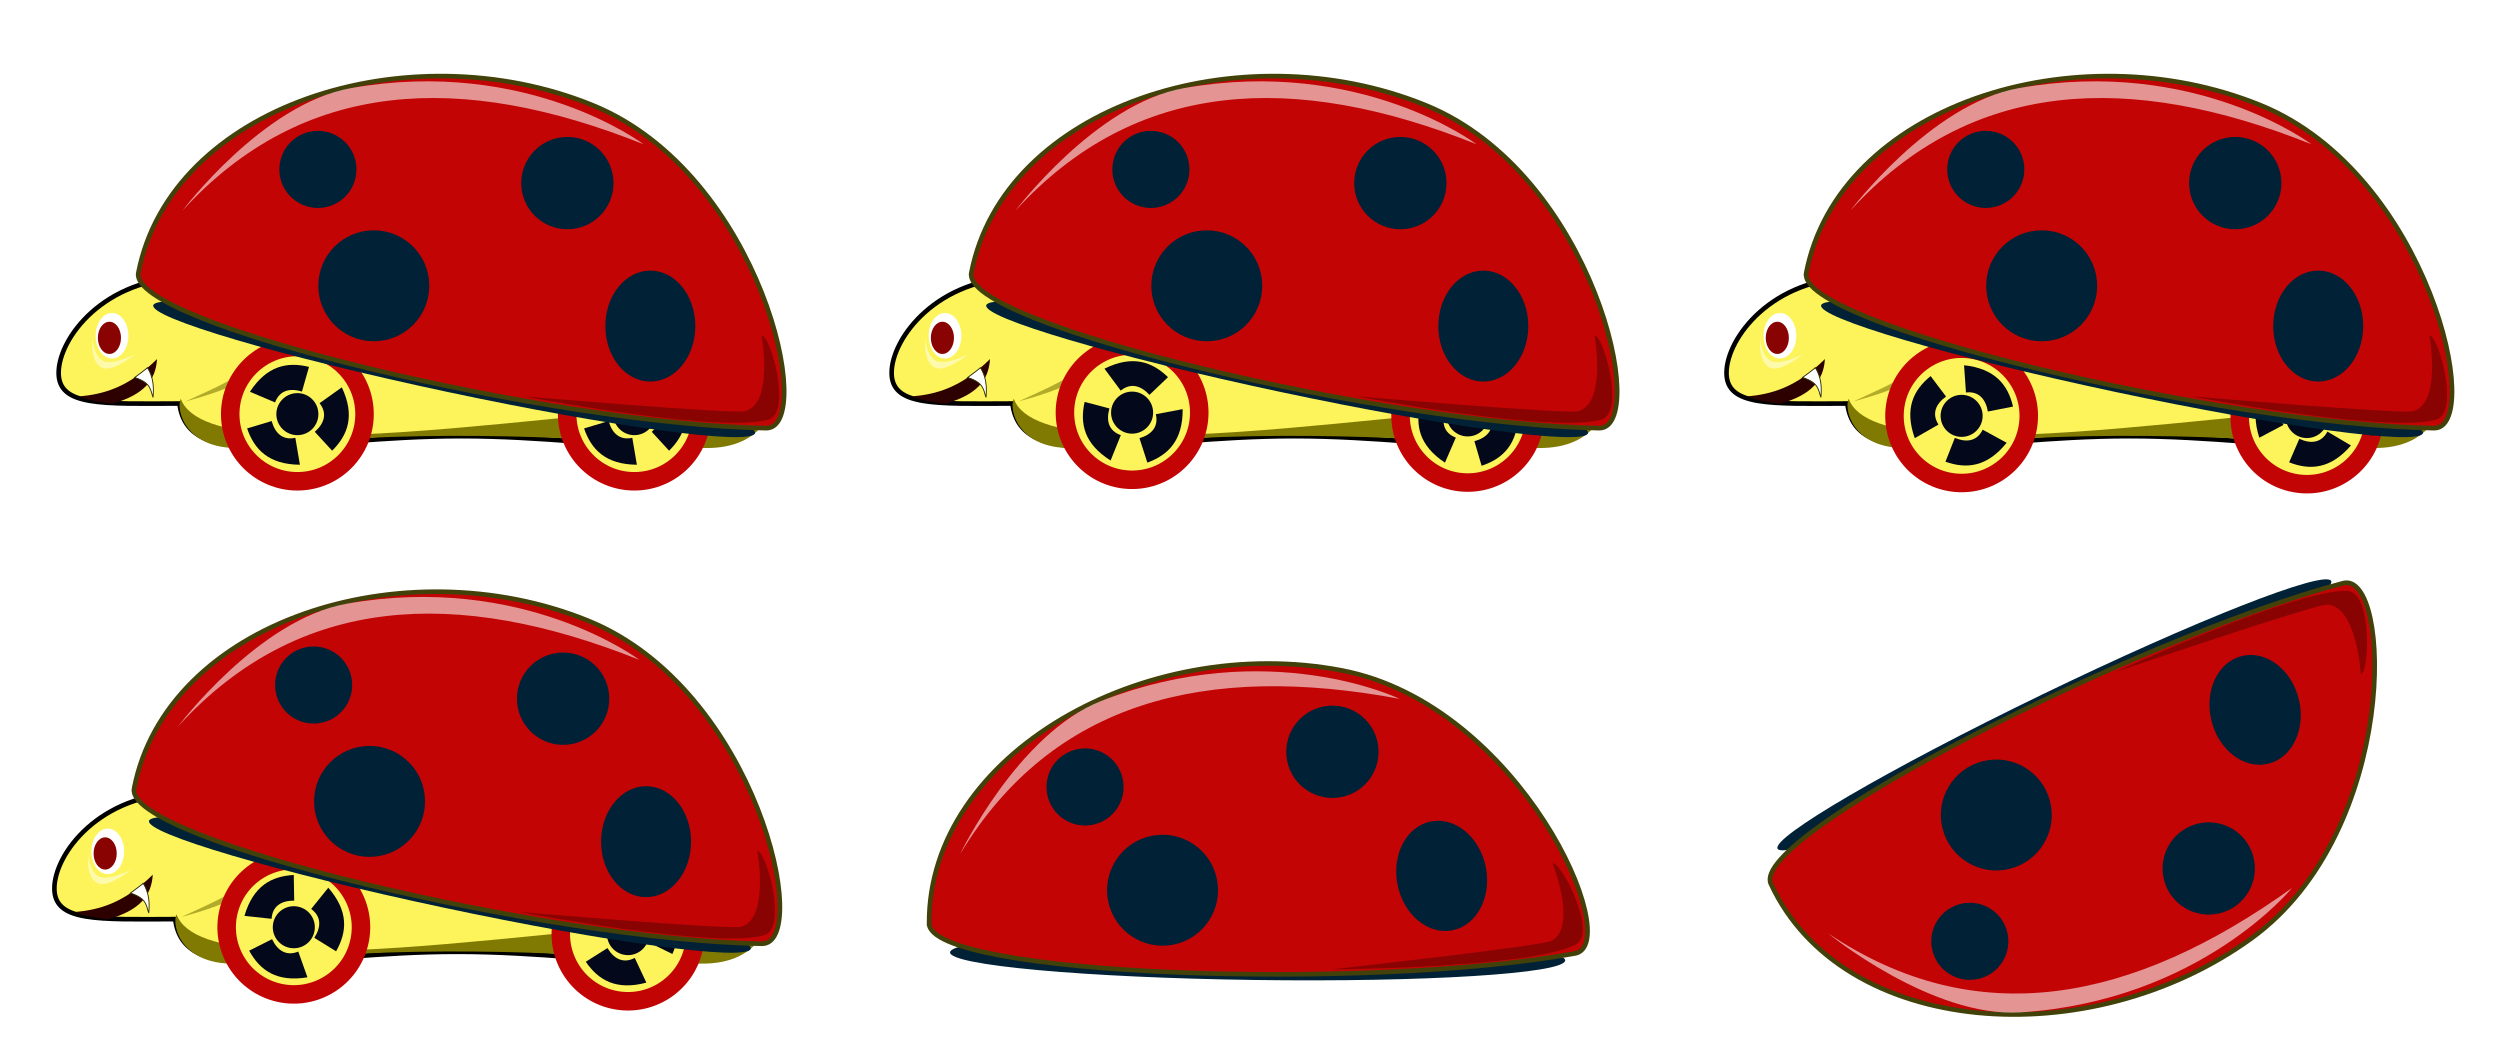 <?xml version="1.0" encoding="UTF-8" standalone="no"?>
<!-- Created with Inkscape (http://www.inkscape.org/) -->

<svg
   xmlns:dc="http://purl.org/dc/elements/1.1/"
   xmlns:cc="http://creativecommons.org/ns#"
   xmlns:rdf="http://www.w3.org/1999/02/22-rdf-syntax-ns#"
   xmlns:svg="http://www.w3.org/2000/svg"
   xmlns="http://www.w3.org/2000/svg"
   xmlns:sodipodi="http://sodipodi.sourceforge.net/DTD/sodipodi-0.dtd"
   xmlns:inkscape="http://www.inkscape.org/namespaces/inkscape"
   width="240"
   height="100"
   id="svg7561"
   version="1.1"
   inkscape:version="0.48.4 r9939"
   sodipodi:docname="enemy2.svg"
   inkscape:export-filename="/home/arifbs/workspace_cc/SuperPlatformer/raw_images/enemy2.png"
   inkscape:export-xdpi="90"
   inkscape:export-ydpi="90">
  <defs
     id="defs7563">
    <filter
       color-interpolation-filters="sRGB"
       inkscape:collect="always"
       id="filter7297"
       x="-0.028"
       width="1.056"
       y="-0.102"
       height="1.204">
      <feGaussianBlur
         inkscape:collect="always"
         stdDeviation="0.618"
         id="feGaussianBlur7299" />
    </filter>
    <filter
       color-interpolation-filters="sRGB"
       inkscape:collect="always"
       id="filter7297-9"
       x="-0.028"
       width="1.056"
       y="-0.102"
       height="1.204">
      <feGaussianBlur
         inkscape:collect="always"
         stdDeviation="0.618"
         id="feGaussianBlur7299-6" />
    </filter>
    <filter
       color-interpolation-filters="sRGB"
       inkscape:collect="always"
       id="filter7297-9-7"
       x="-0.028"
       width="1.056"
       y="-0.102"
       height="1.204">
      <feGaussianBlur
         inkscape:collect="always"
         stdDeviation="0.618"
         id="feGaussianBlur7299-6-3" />
    </filter>
    <filter
       color-interpolation-filters="sRGB"
       inkscape:collect="always"
       id="filter7297-9-7-3"
       x="-0.028"
       width="1.056"
       y="-0.102"
       height="1.204">
      <feGaussianBlur
         inkscape:collect="always"
         stdDeviation="0.618"
         id="feGaussianBlur7299-6-3-2" />
    </filter>
    <filter
       color-interpolation-filters="sRGB"
       inkscape:collect="always"
       id="filter7297-9-7-3-6"
       x="-0.028"
       width="1.056"
       y="-0.102"
       height="1.204">
      <feGaussianBlur
         inkscape:collect="always"
         stdDeviation="0.618"
         id="feGaussianBlur7299-6-3-2-1" />
    </filter>
    <filter
       color-interpolation-filters="sRGB"
       inkscape:collect="always"
       id="filter7297-9-7-3-6-2"
       x="-0.028"
       width="1.056"
       y="-0.102"
       height="1.204">
      <feGaussianBlur
         inkscape:collect="always"
         stdDeviation="0.618"
         id="feGaussianBlur7299-6-3-2-1-2" />
    </filter>
  </defs>
  <sodipodi:namedview
     id="base"
     pagecolor="#ffffff"
     bordercolor="#666666"
     borderopacity="1.0"
     inkscape:pageopacity="0.0"
     inkscape:pageshadow="2"
     inkscape:zoom="1.979899"
     inkscape:cx="151.58805"
     inkscape:cy="4.2713365"
     inkscape:document-units="px"
     inkscape:current-layer="layer1"
     showgrid="true"
     inkscape:window-width="1237"
     inkscape:window-height="776"
     inkscape:window-x="43"
     inkscape:window-y="24"
     inkscape:window-maximized="1"
     gridtolerance="1"
     guidetolerance="1">
    <inkscape:grid
       type="xygrid"
       id="grid7642"
       empspacing="5"
       visible="true"
       enabled="true"
       snapvisiblegridlinesonly="true"
       spacingx="80px"
       spacingy="50px" />
  </sodipodi:namedview>
  <g
     inkscape:label="Layer 1"
     inkscape:groupmode="layer"
     id="layer1"
     transform="translate(0,-952.362)">
    <g
       id="g7995"
       transform="translate(-10.464,-39.416)">
      <g
         transform="matrix(0.888,0,0,0.888,-12.399,51.513)"
         id="g7484">
        <path
           style="fill:#fcf45a;fill-opacity:1;stroke:#000000;stroke-width:0.5;stroke-miterlimit:4;stroke-opacity:1"
           d="m 76.492,1085.326 c -8.466,0 -16.13,1.717 -21.781,4.531 -2.508,-0.645 -5.459,-1 -8.625,-1 -9.066,0 -14,6.547 -14,10.312 0,3.619 4.662,3.338 13.062,3.312 0.916,7.721 13.745,3.531 30.469,3.531 17.358,0 32.312,4.537 32.312,-4.438 0,-8.975 -14.08,-16.25 -31.438,-16.25 z"
           id="path7217"
           inkscape:connector-curvature="0" />
        <path
           style="fill:#807a03;fill-opacity:1;stroke:none"
           d="m 45.29,1101.965 c -0.568,1.2 0.527,6.086 7.708,5.23 15.724,-1.874 33.371,-1.362 47.71,0.027 7.319,0.709 8.311,-4.059 8.311,-4.059 -9.769,-2.607 -60.288,8.299 -63.728,-1.198 z"
           id="path7381"
           inkscape:connector-curvature="0"
           sodipodi:nodetypes="csscc" />
        <g
           id="g7371"
           transform="translate(-0.694,0.568)">
          <path
             transform="matrix(1.414,0,0,1.414,-18.765,838.11)"
             d="m 41.786,181.384 c 0,0.962 -0.56,1.741 -1.25,1.741 -0.69,0 -1.25,-0.78 -1.25,-1.741 0,-0.962 0.56,-1.741 1.25,-1.741 0.69,0 1.25,0.78 1.25,1.741 z"
             sodipodi:ry="1.7410715"
             sodipodi:rx="1.25"
             sodipodi:cy="181.38393"
             sodipodi:cx="40.535713"
             id="path7349-6"
             style="fill:#ffffff;fill-opacity:1;stroke:none"
             sodipodi:type="arc" />
          <path
             transform="translate(-2.265,913.43)"
             d="m 41.786,181.384 c 0,0.962 -0.56,1.741 -1.25,1.741 -0.69,0 -1.25,-0.78 -1.25,-1.741 0,-0.962 0.56,-1.741 1.25,-1.741 0.69,0 1.25,0.78 1.25,1.741 z"
             sodipodi:ry="1.7410715"
             sodipodi:rx="1.25"
             sodipodi:cy="181.38393"
             sodipodi:cx="40.535713"
             id="path7349"
             style="fill:#890303;fill-opacity:1;stroke:none"
             sodipodi:type="arc" />
        </g>
        <path
           style="fill:#2e0101;fill-opacity:1;stroke:none"
           d="m 34.327,1101.711 c 2.586,-0.238 5.248,-0.926 8.396,-4.036 -0.137,2.267 -1.396,3.851 -4.821,4.821 -1.319,-0.134 -2.549,-0.357 -3.575,-0.785 z"
           id="path7351"
           inkscape:connector-curvature="0"
           sodipodi:nodetypes="cccc" />
        <path
           style="fill:#fdfaab;fill-opacity:1;stroke:none"
           d="m 35.75,182.774 c -0.126,0.032 0.086,2.349 1.247,2.778 1.073,0.396 3.346,-0.758 3.346,-0.758 0,0 -2.292,1.921 -3.472,1.484 -1.529,-0.566 -1.121,-3.504 -1.121,-3.504 z"
           id="path7375"
           inkscape:connector-curvature="0"
           transform="translate(0,912.362)"
           sodipodi:nodetypes="cscsc" />
        <path
           style="fill:#ffffff;fill-opacity:1;stroke:#2f2e06;stroke-width:0.1;stroke-miterlimit:4;stroke-opacity:1;stroke-dasharray:none"
           d="m 41.696,186.25 c 0.651,1.069 0.692,2.138 0.593,3.207 -0.28,-0.762 -0.168,-1.57 -1.982,-2.152 0.463,-0.339 0.926,-0.686 1.39,-1.055 z"
           id="path7377"
           inkscape:connector-curvature="0"
           transform="translate(0,912.362)"
           sodipodi:nodetypes="cccc" />
        <path
           style="fill:#777202;fill-opacity:0.558;stroke:none"
           d="m 54.801,178.26 c 3.815,6.564 -4.896,9.692 -8.965,11.617 0,0 10.637,-2.586 11.743,-7.008 0.435,-1.74 -2.778,-4.609 -2.778,-4.609 z"
           id="path7379"
           inkscape:connector-curvature="0"
           transform="translate(0,912.362)"
           sodipodi:nodetypes="ccsc" />
        <g
           id="g7470">
          <g
             id="g7430-8"
             transform="translate(36.302,-3.977)">
            <path
               sodipodi:type="arc"
               style="fill:#fcf45a;fill-opacity:1;stroke:#c20404;stroke-width:2;stroke-miterlimit:4;stroke-opacity:1;stroke-dasharray:none"
               id="path7220-2"
               sodipodi:cx="60.16721"
               sodipodi:cy="197.64183"
               sodipodi:rx="7.2604713"
               sodipodi:ry="7.2604713"
               d="m 67.428,197.642 c 0,4.01 -3.251,7.26 -7.26,7.26 -4.01,0 -7.26,-3.251 -7.26,-7.26 0,-4.01 3.251,-7.26 7.26,-7.26 4.01,0 7.26,3.251 7.26,7.26 z"
               transform="translate(-2.147,909.963)" />
            <path
               sodipodi:type="arc"
               style="fill:#03081b;fill-opacity:1;stroke:none"
               id="path7383-2"
               sodipodi:cx="58.083771"
               sodipodi:cy="195.68466"
               sodipodi:rx="2.2728431"
               sodipodi:ry="2.2728431"
               d="m 60.357,195.685 c 0,1.255 -1.018,2.273 -2.273,2.273 -1.255,0 -2.273,-1.018 -2.273,-2.273 0,-1.255 1.018,-2.273 2.273,-2.273 1.255,0 2.273,1.018 2.273,2.273 z"
               transform="translate(-0.063,911.92)" />
            <path
               style="fill:#03081b;fill-opacity:1;stroke:none"
               d="m 52.589,1109.151 2.653,-0.8 c 0.373,1.351 1.227,2.107 2.559,1.813 l 0.494,2.912 c -3.374,-0.03 -4.927,-1.642 -5.707,-3.926 z"
               id="path7385-5"
               inkscape:connector-curvature="0"
               sodipodi:nodetypes="ccccc" />
            <path
               style="fill:#03081b;fill-opacity:1;stroke:none"
               d="m 59.276,1102.498 -0.758,2.666 c -1.339,-0.414 -2.436,-0.103 -2.908,1.177 l -2.718,-1.155 c 1.846,-2.825 4.041,-3.263 6.384,-2.688 z"
               id="path7385-4-7"
               inkscape:connector-curvature="0"
               sodipodi:nodetypes="ccccc"
               inkscape:transform-center-x="1.8275746"
               inkscape:transform-center-y="-2.8580713" />
            <path
               style="fill:#03081b;fill-opacity:1;stroke:none"
               d="m 61.779,1111.557 -1.876,-2.04 c 1.054,-0.924 1.362,-2.022 0.517,-3.094 l 2.406,-1.713 c 1.443,3.05 0.669,5.151 -1.047,6.847 z"
               id="path7385-1-0"
               inkscape:connector-curvature="0"
               sodipodi:nodetypes="ccccc"
               inkscape:transform-center-x="-3.0552909"
               inkscape:transform-center-y="0.27851079" />
          </g>
          <g
             transform="translate(-0.126,-3.977)"
             id="g7430">
            <path
               sodipodi:type="arc"
               style="fill:#fcf45a;fill-opacity:1;stroke:#c20404;stroke-width:2;stroke-miterlimit:4;stroke-opacity:1;stroke-dasharray:none"
               id="path7220"
               sodipodi:cx="60.16721"
               sodipodi:cy="197.64183"
               sodipodi:rx="7.2604713"
               sodipodi:ry="7.2604713"
               d="m 67.428,197.642 c 0,4.01 -3.251,7.26 -7.26,7.26 -4.01,0 -7.26,-3.251 -7.26,-7.26 0,-4.01 3.251,-7.26 7.26,-7.26 4.01,0 7.26,3.251 7.26,7.26 z"
               transform="translate(-2.147,909.963)" />
            <path
               sodipodi:type="arc"
               style="fill:#03081b;fill-opacity:1;stroke:none"
               id="path7383"
               sodipodi:cx="58.083771"
               sodipodi:cy="195.68466"
               sodipodi:rx="2.2728431"
               sodipodi:ry="2.2728431"
               d="m 60.357,195.685 c 0,1.255 -1.018,2.273 -2.273,2.273 -1.255,0 -2.273,-1.018 -2.273,-2.273 0,-1.255 1.018,-2.273 2.273,-2.273 1.255,0 2.273,1.018 2.273,2.273 z"
               transform="translate(-0.063,911.92)" />
            <path
               style="fill:#03081b;fill-opacity:1;stroke:none"
               d="m 52.589,1109.151 2.653,-0.8 c 0.373,1.351 1.227,2.107 2.559,1.813 l 0.494,2.912 c -3.374,-0.03 -4.927,-1.642 -5.707,-3.926 z"
               id="path7385"
               inkscape:connector-curvature="0"
               sodipodi:nodetypes="ccccc" />
            <path
               style="fill:#03081b;fill-opacity:1;stroke:none"
               d="m 59.276,1102.498 -0.758,2.666 c -1.339,-0.414 -2.436,-0.103 -2.908,1.177 l -2.718,-1.155 c 1.846,-2.825 4.041,-3.263 6.384,-2.688 z"
               id="path7385-4"
               inkscape:connector-curvature="0"
               sodipodi:nodetypes="ccccc"
               inkscape:transform-center-x="1.8275746"
               inkscape:transform-center-y="-2.8580713" />
            <path
               style="fill:#03081b;fill-opacity:1;stroke:none"
               d="m 61.779,1111.557 -1.876,-2.04 c 1.054,-0.924 1.362,-2.022 0.517,-3.094 l 2.406,-1.713 c 1.443,3.05 0.669,5.151 -1.047,6.847 z"
               id="path7385-1"
               inkscape:connector-curvature="0"
               sodipodi:nodetypes="ccccc"
               inkscape:transform-center-x="-3.0552909"
               inkscape:transform-center-y="0.27851079" />
          </g>
        </g>
        <g
           id="g7339"
           transform="translate(-30.249,16.872)">
          <path
             transform="matrix(1.198,0.255,-0.31,0.967,75.065,884.719)"
             d="m 100.005,184.699 c 0,1.395 -12.155,2.525 -27.148,2.525 -14.993,0 -27.148,-1.131 -27.148,-2.525 0,-1.395 12.155,-2.525 27.148,-2.525 14.993,0 27.148,1.131 27.148,2.525 z"
             sodipodi:ry="2.5253813"
             sodipodi:rx="27.14785"
             sodipodi:cy="184.69925"
             sodipodi:cx="72.857254"
             id="path7287"
             style="fill:#002136;fill-opacity:1;stroke:none;filter:url(#filter7297)"
             sodipodi:type="arc" />
          <path
             sodipodi:nodetypes="ssss"
             inkscape:connector-curvature="0"
             id="path6696"
             d="m 70.951,1071.482 c 3.499,-18.009 29.031,-26.256 49.058,-18.147 18.32,7.418 24.297,35.031 18.8,34.937 -22.844,-0.39 -68.942,-11.209 -67.858,-16.79 z"
             style="fill:#c20404;fill-opacity:1;stroke:#424109;stroke-width:0.5;stroke-linecap:butt;stroke-linejoin:miter;stroke-miterlimit:4;stroke-opacity:1;stroke-dasharray:none" />
          <path
             transform="translate(27.022,899.609)"
             d="m 75.383,173.272 c 0,3.312 -2.685,5.998 -5.998,5.998 -3.312,0 -5.998,-2.685 -5.998,-5.998 0,-3.312 2.685,-5.998 5.998,-5.998 3.312,0 5.998,2.685 5.998,5.998 z"
             sodipodi:ry="5.9977808"
             sodipodi:rx="5.9977808"
             sodipodi:cy="173.2719"
             sodipodi:cx="69.38485"
             id="path7240"
             style="fill:#002136;fill-opacity:1;stroke:none"
             sodipodi:type="arc" />
          <path
             d="m 75.383,173.272 c 0,3.312 -2.685,5.998 -5.998,5.998 -3.312,0 -5.998,-2.685 -5.998,-5.998 0,-3.312 2.685,-5.998 5.998,-5.998 3.312,0 5.998,2.685 5.998,5.998 z"
             sodipodi:ry="5.9977808"
             sodipodi:rx="5.9977808"
             sodipodi:cy="173.2719"
             sodipodi:cx="69.38485"
             id="path7240-3"
             style="fill:#002136;fill-opacity:1;stroke:none"
             sodipodi:type="arc"
             transform="matrix(0.811,0,0,1,70.031,903.965)" />
          <path
             d="m 75.383,173.272 c 0,3.312 -2.685,5.998 -5.998,5.998 -3.312,0 -5.998,-2.685 -5.998,-5.998 0,-3.312 2.685,-5.998 5.998,-5.998 3.312,0 5.998,2.685 5.998,5.998 z"
             sodipodi:ry="5.9977808"
             sodipodi:rx="5.9977808"
             sodipodi:cy="173.2719"
             sodipodi:cx="69.38485"
             id="path7240-4"
             style="fill:#002136;fill-opacity:1;stroke:none"
             sodipodi:type="arc"
             transform="matrix(0.832,0,0,0.832,59.605,917.617)" />
          <path
             transform="matrix(0.695,0,0,0.695,42.141,939.876)"
             d="m 75.383,173.272 c 0,3.312 -2.685,5.998 -5.998,5.998 -3.312,0 -5.998,-2.685 -5.998,-5.998 0,-3.312 2.685,-5.998 5.998,-5.998 3.312,0 5.998,2.685 5.998,5.998 z"
             sodipodi:ry="5.9977808"
             sodipodi:rx="5.9977808"
             sodipodi:cy="173.2719"
             sodipodi:cx="69.38485"
             id="path7240-1"
             style="fill:#002136;fill-opacity:1;stroke:none"
             sodipodi:type="arc" />
          <path
             sodipodi:nodetypes="cscc"
             inkscape:connector-curvature="0"
             id="path7285"
             d="m 75.7,1064.78 c 0,0 8.694,-11.561 18.183,-13.258 19.132,-3.423 31.694,6.061 31.694,6.061 -19.749,-7.907 -36.855,-7.095 -49.876,7.197 z"
             style="fill:#ffffff;fill-opacity:0.571;stroke:none" />
          <path
             sodipodi:nodetypes="cscsc"
             inkscape:connector-curvature="0"
             id="path7310"
             d="m 112.591,1084.827 c 0,0 22.74,1.953 23.978,1.608 3.091,-0.861 1.759,-8.187 1.759,-8.187 0.958,-0.068 3.312,8.327 0.758,9.091 -5.226,1.563 -26.495,-2.512 -26.495,-2.512 z"
             style="fill:#890303;fill-opacity:1;stroke:none" />
        </g>
      </g>
      <g
         transform="matrix(0.888,0,0,0.888,61.601,55.016)"
         id="g7484-3" />
      <g
         transform="matrix(0.888,0,0,0.888,67.567,51.513)"
         id="g7484-1">
        <path
           style="fill:#fcf45a;fill-opacity:1;stroke:#000000;stroke-width:0.5;stroke-miterlimit:4;stroke-opacity:1"
           d="m 76.492,1085.326 c -8.466,0 -16.13,1.717 -21.781,4.531 -2.508,-0.645 -5.459,-1 -8.625,-1 -9.066,0 -14,6.547 -14,10.312 0,3.619 4.662,3.338 13.062,3.312 0.916,7.721 13.745,3.531 30.469,3.531 17.358,0 32.312,4.537 32.312,-4.438 0,-8.975 -14.08,-16.25 -31.438,-16.25 z"
           id="path7217-4"
           inkscape:connector-curvature="0" />
        <path
           style="fill:#807a03;fill-opacity:1;stroke:none"
           d="m 45.29,1101.965 c -0.568,1.2 0.527,6.086 7.708,5.23 15.724,-1.874 33.371,-1.362 47.71,0.027 7.319,0.709 8.311,-4.059 8.311,-4.059 -9.769,-2.607 -60.288,8.299 -63.728,-1.198 z"
           id="path7381-8"
           inkscape:connector-curvature="0"
           sodipodi:nodetypes="csscc" />
        <g
           id="g7371-9"
           transform="translate(-0.694,0.568)">
          <path
             transform="matrix(1.414,0,0,1.414,-18.765,838.11)"
             d="m 41.786,181.384 c 0,0.962 -0.56,1.741 -1.25,1.741 -0.69,0 -1.25,-0.78 -1.25,-1.741 0,-0.962 0.56,-1.741 1.25,-1.741 0.69,0 1.25,0.78 1.25,1.741 z"
             sodipodi:ry="1.7410715"
             sodipodi:rx="1.25"
             sodipodi:cy="181.38393"
             sodipodi:cx="40.535713"
             id="path7349-6-3"
             style="fill:#ffffff;fill-opacity:1;stroke:none"
             sodipodi:type="arc" />
          <path
             transform="translate(-2.265,913.43)"
             d="m 41.786,181.384 c 0,0.962 -0.56,1.741 -1.25,1.741 -0.69,0 -1.25,-0.78 -1.25,-1.741 0,-0.962 0.56,-1.741 1.25,-1.741 0.69,0 1.25,0.78 1.25,1.741 z"
             sodipodi:ry="1.7410715"
             sodipodi:rx="1.25"
             sodipodi:cy="181.38393"
             sodipodi:cx="40.535713"
             id="path7349-4"
             style="fill:#890303;fill-opacity:1;stroke:none"
             sodipodi:type="arc" />
        </g>
        <path
           style="fill:#2e0101;fill-opacity:1;stroke:none"
           d="m 34.327,1101.711 c 2.586,-0.238 5.248,-0.926 8.396,-4.036 -0.137,2.267 -1.396,3.851 -4.821,4.821 -1.319,-0.134 -2.549,-0.357 -3.575,-0.785 z"
           id="path7351-1"
           inkscape:connector-curvature="0"
           sodipodi:nodetypes="cccc" />
        <path
           style="fill:#fdfaab;fill-opacity:1;stroke:none"
           d="m 35.75,182.774 c -0.126,0.032 0.086,2.349 1.247,2.778 1.073,0.396 3.346,-0.758 3.346,-0.758 0,0 -2.292,1.921 -3.472,1.484 -1.529,-0.566 -1.121,-3.504 -1.121,-3.504 z"
           id="path7375-0"
           inkscape:connector-curvature="0"
           transform="translate(0,912.362)"
           sodipodi:nodetypes="cscsc" />
        <path
           style="fill:#ffffff;fill-opacity:1;stroke:#2f2e06;stroke-width:0.1;stroke-miterlimit:4;stroke-opacity:1;stroke-dasharray:none"
           d="m 41.696,186.25 c 0.651,1.069 0.692,2.138 0.593,3.207 -0.28,-0.762 -0.168,-1.57 -1.982,-2.152 0.463,-0.339 0.926,-0.686 1.39,-1.055 z"
           id="path7377-2"
           inkscape:connector-curvature="0"
           transform="translate(0,912.362)"
           sodipodi:nodetypes="cccc" />
        <path
           style="fill:#777202;fill-opacity:0.558;stroke:none"
           d="m 54.801,178.26 c 3.815,6.564 -4.896,9.692 -8.965,11.617 0,0 10.637,-2.586 11.743,-7.008 0.435,-1.74 -2.778,-4.609 -2.778,-4.609 z"
           id="path7379-9"
           inkscape:connector-curvature="0"
           transform="translate(0,912.362)"
           sodipodi:nodetypes="ccsc" />
        <g
           id="g7470-2">
          <g
             id="g7430-8-7"
             transform="matrix(0.008,-1,1,0.008,-1013.704,1152.926)">
            <path
               sodipodi:type="arc"
               style="fill:#fcf45a;fill-opacity:1;stroke:#c20404;stroke-width:2;stroke-miterlimit:4;stroke-opacity:1;stroke-dasharray:none"
               id="path7220-2-6"
               sodipodi:cx="60.16721"
               sodipodi:cy="197.64183"
               sodipodi:rx="7.2604713"
               sodipodi:ry="7.2604713"
               d="m 67.428,197.642 c 0,4.01 -3.251,7.26 -7.26,7.26 -4.01,0 -7.26,-3.251 -7.26,-7.26 0,-4.01 3.251,-7.26 7.26,-7.26 4.01,0 7.26,3.251 7.26,7.26 z"
               transform="translate(-2.147,909.963)" />
            <path
               sodipodi:type="arc"
               style="fill:#03081b;fill-opacity:1;stroke:none"
               id="path7383-2-3"
               sodipodi:cx="58.083771"
               sodipodi:cy="195.68466"
               sodipodi:rx="2.2728431"
               sodipodi:ry="2.2728431"
               d="m 60.357,195.685 c 0,1.255 -1.018,2.273 -2.273,2.273 -1.255,0 -2.273,-1.018 -2.273,-2.273 0,-1.255 1.018,-2.273 2.273,-2.273 1.255,0 2.273,1.018 2.273,2.273 z"
               transform="translate(-0.063,911.92)" />
            <path
               style="fill:#03081b;fill-opacity:1;stroke:none"
               d="m 52.589,1109.151 2.653,-0.8 c 0.373,1.351 1.227,2.107 2.559,1.813 l 0.494,2.912 c -3.374,-0.03 -4.927,-1.642 -5.707,-3.926 z"
               id="path7385-5-6"
               inkscape:connector-curvature="0"
               sodipodi:nodetypes="ccccc" />
            <path
               style="fill:#03081b;fill-opacity:1;stroke:none"
               d="m 59.276,1102.498 -0.758,2.666 c -1.339,-0.414 -2.436,-0.103 -2.908,1.177 l -2.718,-1.155 c 1.846,-2.825 4.041,-3.263 6.384,-2.688 z"
               id="path7385-4-7-1"
               inkscape:connector-curvature="0"
               sodipodi:nodetypes="ccccc"
               inkscape:transform-center-x="1.8275746"
               inkscape:transform-center-y="-2.8580713" />
            <path
               style="fill:#03081b;fill-opacity:1;stroke:none"
               d="m 61.779,1111.557 -1.876,-2.04 c 1.054,-0.924 1.362,-2.022 0.517,-3.094 l 2.406,-1.713 c 1.443,3.05 0.669,5.151 -1.047,6.847 z"
               id="path7385-1-0-9"
               inkscape:connector-curvature="0"
               sodipodi:nodetypes="ccccc"
               inkscape:transform-center-x="-3.0552909"
               inkscape:transform-center-y="0.27851079" />
          </g>
          <g
             transform="matrix(-0.019,-1,1,-0.019,-1048.419,1182.531)"
             id="g7430-9">
            <path
               sodipodi:type="arc"
               style="fill:#fcf45a;fill-opacity:1;stroke:#c20404;stroke-width:2;stroke-miterlimit:4;stroke-opacity:1;stroke-dasharray:none"
               id="path7220-0"
               sodipodi:cx="60.16721"
               sodipodi:cy="197.64183"
               sodipodi:rx="7.2604713"
               sodipodi:ry="7.2604713"
               d="m 67.428,197.642 c 0,4.01 -3.251,7.26 -7.26,7.26 -4.01,0 -7.26,-3.251 -7.26,-7.26 0,-4.01 3.251,-7.26 7.26,-7.26 4.01,0 7.26,3.251 7.26,7.26 z"
               transform="translate(-2.147,909.963)" />
            <path
               sodipodi:type="arc"
               style="fill:#03081b;fill-opacity:1;stroke:none"
               id="path7383-0"
               sodipodi:cx="58.083771"
               sodipodi:cy="195.68466"
               sodipodi:rx="2.2728431"
               sodipodi:ry="2.2728431"
               d="m 60.357,195.685 c 0,1.255 -1.018,2.273 -2.273,2.273 -1.255,0 -2.273,-1.018 -2.273,-2.273 0,-1.255 1.018,-2.273 2.273,-2.273 1.255,0 2.273,1.018 2.273,2.273 z"
               transform="translate(-0.063,911.92)" />
            <path
               style="fill:#03081b;fill-opacity:1;stroke:none"
               d="m 52.589,1109.151 2.653,-0.8 c 0.373,1.351 1.227,2.107 2.559,1.813 l 0.494,2.912 c -3.374,-0.03 -4.927,-1.642 -5.707,-3.926 z"
               id="path7385-58"
               inkscape:connector-curvature="0"
               sodipodi:nodetypes="ccccc" />
            <path
               style="fill:#03081b;fill-opacity:1;stroke:none"
               d="m 59.276,1102.498 -0.758,2.666 c -1.339,-0.414 -2.436,-0.103 -2.908,1.177 l -2.718,-1.155 c 1.846,-2.825 4.041,-3.263 6.384,-2.688 z"
               id="path7385-4-6"
               inkscape:connector-curvature="0"
               sodipodi:nodetypes="ccccc"
               inkscape:transform-center-x="1.8275746"
               inkscape:transform-center-y="-2.8580713" />
            <path
               style="fill:#03081b;fill-opacity:1;stroke:none"
               d="m 61.779,1111.557 -1.876,-2.04 c 1.054,-0.924 1.362,-2.022 0.517,-3.094 l 2.406,-1.713 c 1.443,3.05 0.669,5.151 -1.047,6.847 z"
               id="path7385-1-7"
               inkscape:connector-curvature="0"
               sodipodi:nodetypes="ccccc"
               inkscape:transform-center-x="-3.0552909"
               inkscape:transform-center-y="0.27851079" />
          </g>
        </g>
        <g
           id="g7339-6"
           transform="translate(-30.249,16.872)">
          <path
             transform="matrix(1.198,0.255,-0.31,0.967,75.065,884.719)"
             d="m 100.005,184.699 c 0,1.395 -12.155,2.525 -27.148,2.525 -14.993,0 -27.148,-1.131 -27.148,-2.525 0,-1.395 12.155,-2.525 27.148,-2.525 14.993,0 27.148,1.131 27.148,2.525 z"
             sodipodi:ry="2.5253813"
             sodipodi:rx="27.14785"
             sodipodi:cy="184.69925"
             sodipodi:cx="72.857254"
             id="path7287-3"
             style="fill:#002136;fill-opacity:1;stroke:none;filter:url(#filter7297-9)"
             sodipodi:type="arc" />
          <path
             sodipodi:nodetypes="ssss"
             inkscape:connector-curvature="0"
             id="path6696-2"
             d="m 70.951,1071.482 c 3.499,-18.009 29.031,-26.256 49.058,-18.147 18.32,7.418 24.297,35.031 18.8,34.937 -22.844,-0.39 -68.942,-11.209 -67.858,-16.79 z"
             style="fill:#c20404;fill-opacity:1;stroke:#424109;stroke-width:0.5;stroke-linecap:butt;stroke-linejoin:miter;stroke-miterlimit:4;stroke-opacity:1;stroke-dasharray:none" />
          <path
             transform="translate(27.022,899.609)"
             d="m 75.383,173.272 c 0,3.312 -2.685,5.998 -5.998,5.998 -3.312,0 -5.998,-2.685 -5.998,-5.998 0,-3.312 2.685,-5.998 5.998,-5.998 3.312,0 5.998,2.685 5.998,5.998 z"
             sodipodi:ry="5.9977808"
             sodipodi:rx="5.9977808"
             sodipodi:cy="173.2719"
             sodipodi:cx="69.38485"
             id="path7240-7"
             style="fill:#002136;fill-opacity:1;stroke:none"
             sodipodi:type="arc" />
          <path
             d="m 75.383,173.272 c 0,3.312 -2.685,5.998 -5.998,5.998 -3.312,0 -5.998,-2.685 -5.998,-5.998 0,-3.312 2.685,-5.998 5.998,-5.998 3.312,0 5.998,2.685 5.998,5.998 z"
             sodipodi:ry="5.9977808"
             sodipodi:rx="5.9977808"
             sodipodi:cy="173.2719"
             sodipodi:cx="69.38485"
             id="path7240-3-9"
             style="fill:#002136;fill-opacity:1;stroke:none"
             sodipodi:type="arc"
             transform="matrix(0.811,0,0,1,70.031,903.965)" />
          <path
             d="m 75.383,173.272 c 0,3.312 -2.685,5.998 -5.998,5.998 -3.312,0 -5.998,-2.685 -5.998,-5.998 0,-3.312 2.685,-5.998 5.998,-5.998 3.312,0 5.998,2.685 5.998,5.998 z"
             sodipodi:ry="5.9977808"
             sodipodi:rx="5.9977808"
             sodipodi:cy="173.2719"
             sodipodi:cx="69.38485"
             id="path7240-4-4"
             style="fill:#002136;fill-opacity:1;stroke:none"
             sodipodi:type="arc"
             transform="matrix(0.832,0,0,0.832,59.605,917.617)" />
          <path
             transform="matrix(0.695,0,0,0.695,42.141,939.876)"
             d="m 75.383,173.272 c 0,3.312 -2.685,5.998 -5.998,5.998 -3.312,0 -5.998,-2.685 -5.998,-5.998 0,-3.312 2.685,-5.998 5.998,-5.998 3.312,0 5.998,2.685 5.998,5.998 z"
             sodipodi:ry="5.9977808"
             sodipodi:rx="5.9977808"
             sodipodi:cy="173.2719"
             sodipodi:cx="69.38485"
             id="path7240-1-1"
             style="fill:#002136;fill-opacity:1;stroke:none"
             sodipodi:type="arc" />
          <path
             sodipodi:nodetypes="cscc"
             inkscape:connector-curvature="0"
             id="path7285-9"
             d="m 75.7,1064.78 c 0,0 8.694,-11.561 18.183,-13.258 19.132,-3.423 31.694,6.061 31.694,6.061 -19.749,-7.907 -36.855,-7.095 -49.876,7.197 z"
             style="fill:#ffffff;fill-opacity:0.571;stroke:none" />
          <path
             sodipodi:nodetypes="cscsc"
             inkscape:connector-curvature="0"
             id="path7310-5"
             d="m 112.591,1084.827 c 0,0 22.74,1.953 23.978,1.608 3.091,-0.861 1.759,-8.187 1.759,-8.187 0.958,-0.068 3.312,8.327 0.758,9.091 -5.226,1.563 -26.495,-2.512 -26.495,-2.512 z"
             style="fill:#890303;fill-opacity:1;stroke:none" />
        </g>
      </g>
      <g
         transform="matrix(0.888,0,0,0.888,147.717,51.513)"
         id="g7484-1-6">
        <path
           style="fill:#fcf45a;fill-opacity:1;stroke:#000000;stroke-width:0.5;stroke-miterlimit:4;stroke-opacity:1"
           d="m 76.492,1085.326 c -8.466,0 -16.13,1.717 -21.781,4.531 -2.508,-0.645 -5.459,-1 -8.625,-1 -9.066,0 -14,6.547 -14,10.312 0,3.619 4.662,3.338 13.062,3.312 0.916,7.721 13.745,3.531 30.469,3.531 17.358,0 32.312,4.537 32.312,-4.438 0,-8.975 -14.08,-16.25 -31.438,-16.25 z"
           id="path7217-4-9"
           inkscape:connector-curvature="0" />
        <path
           style="fill:#807a03;fill-opacity:1;stroke:none"
           d="m 45.29,1101.965 c -0.568,1.2 0.527,6.086 7.708,5.23 15.724,-1.874 33.371,-1.362 47.71,0.027 7.319,0.709 8.311,-4.059 8.311,-4.059 -9.769,-2.607 -60.288,8.299 -63.728,-1.198 z"
           id="path7381-8-5"
           inkscape:connector-curvature="0"
           sodipodi:nodetypes="csscc" />
        <g
           id="g7371-9-7"
           transform="translate(-0.694,0.568)">
          <path
             transform="matrix(1.414,0,0,1.414,-18.765,838.11)"
             d="m 41.786,181.384 c 0,0.962 -0.56,1.741 -1.25,1.741 -0.69,0 -1.25,-0.78 -1.25,-1.741 0,-0.962 0.56,-1.741 1.25,-1.741 0.69,0 1.25,0.78 1.25,1.741 z"
             sodipodi:ry="1.7410715"
             sodipodi:rx="1.25"
             sodipodi:cy="181.38393"
             sodipodi:cx="40.535713"
             id="path7349-6-3-1"
             style="fill:#ffffff;fill-opacity:1;stroke:none"
             sodipodi:type="arc" />
          <path
             transform="translate(-2.265,913.43)"
             d="m 41.786,181.384 c 0,0.962 -0.56,1.741 -1.25,1.741 -0.69,0 -1.25,-0.78 -1.25,-1.741 0,-0.962 0.56,-1.741 1.25,-1.741 0.69,0 1.25,0.78 1.25,1.741 z"
             sodipodi:ry="1.7410715"
             sodipodi:rx="1.25"
             sodipodi:cy="181.38393"
             sodipodi:cx="40.535713"
             id="path7349-4-5"
             style="fill:#890303;fill-opacity:1;stroke:none"
             sodipodi:type="arc" />
        </g>
        <path
           style="fill:#2e0101;fill-opacity:1;stroke:none"
           d="m 34.327,1101.711 c 2.586,-0.238 5.248,-0.926 8.396,-4.036 -0.137,2.267 -1.396,3.851 -4.821,4.821 -1.319,-0.134 -2.549,-0.357 -3.575,-0.785 z"
           id="path7351-1-6"
           inkscape:connector-curvature="0"
           sodipodi:nodetypes="cccc" />
        <path
           style="fill:#fdfaab;fill-opacity:1;stroke:none"
           d="m 35.75,182.774 c -0.126,0.032 0.086,2.349 1.247,2.778 1.073,0.396 3.346,-0.758 3.346,-0.758 0,0 -2.292,1.921 -3.472,1.484 -1.529,-0.566 -1.121,-3.504 -1.121,-3.504 z"
           id="path7375-0-6"
           inkscape:connector-curvature="0"
           transform="translate(0,912.362)"
           sodipodi:nodetypes="cscsc" />
        <path
           style="fill:#ffffff;fill-opacity:1;stroke:#2f2e06;stroke-width:0.1;stroke-miterlimit:4;stroke-opacity:1;stroke-dasharray:none"
           d="m 41.696,186.25 c 0.651,1.069 0.692,2.138 0.593,3.207 -0.28,-0.762 -0.168,-1.57 -1.982,-2.152 0.463,-0.339 0.926,-0.686 1.39,-1.055 z"
           id="path7377-2-1"
           inkscape:connector-curvature="0"
           transform="translate(0,912.362)"
           sodipodi:nodetypes="cccc" />
        <path
           style="fill:#777202;fill-opacity:0.558;stroke:none"
           d="m 54.801,178.26 c 3.815,6.564 -4.896,9.692 -8.965,11.617 0,0 10.637,-2.586 11.743,-7.008 0.435,-1.74 -2.778,-4.609 -2.778,-4.609 z"
           id="path7379-9-7"
           inkscape:connector-curvature="0"
           transform="translate(0,912.362)"
           sodipodi:nodetypes="ccsc" />
        <g
           id="g7470-2-5">
          <g
             id="g7430-8-7-6"
             transform="matrix(-0.991,-0.132,0.132,-0.991,6.123,2209.238)">
            <path
               sodipodi:type="arc"
               style="fill:#fcf45a;fill-opacity:1;stroke:#c20404;stroke-width:2;stroke-miterlimit:4;stroke-opacity:1;stroke-dasharray:none"
               id="path7220-2-6-8"
               sodipodi:cx="60.16721"
               sodipodi:cy="197.64183"
               sodipodi:rx="7.2604713"
               sodipodi:ry="7.2604713"
               d="m 67.428,197.642 c 0,4.01 -3.251,7.26 -7.26,7.26 -4.01,0 -7.26,-3.251 -7.26,-7.26 0,-4.01 3.251,-7.26 7.26,-7.26 4.01,0 7.26,3.251 7.26,7.26 z"
               transform="translate(-2.147,909.963)" />
            <path
               sodipodi:type="arc"
               style="fill:#03081b;fill-opacity:1;stroke:none"
               id="path7383-2-3-7"
               sodipodi:cx="58.083771"
               sodipodi:cy="195.68466"
               sodipodi:rx="2.2728431"
               sodipodi:ry="2.2728431"
               d="m 60.357,195.685 c 0,1.255 -1.018,2.273 -2.273,2.273 -1.255,0 -2.273,-1.018 -2.273,-2.273 0,-1.255 1.018,-2.273 2.273,-2.273 1.255,0 2.273,1.018 2.273,2.273 z"
               transform="translate(-0.063,911.92)" />
            <path
               style="fill:#03081b;fill-opacity:1;stroke:none"
               d="m 52.589,1109.151 2.653,-0.8 c 0.373,1.351 1.227,2.107 2.559,1.813 l 0.494,2.912 c -3.374,-0.03 -4.927,-1.642 -5.707,-3.926 z"
               id="path7385-5-6-8"
               inkscape:connector-curvature="0"
               sodipodi:nodetypes="ccccc" />
            <path
               style="fill:#03081b;fill-opacity:1;stroke:none"
               d="m 59.276,1102.498 -0.758,2.666 c -1.339,-0.414 -2.436,-0.103 -2.908,1.177 l -2.718,-1.155 c 1.846,-2.825 4.041,-3.263 6.384,-2.688 z"
               id="path7385-4-7-1-5"
               inkscape:connector-curvature="0"
               sodipodi:nodetypes="ccccc"
               inkscape:transform-center-x="1.8275746"
               inkscape:transform-center-y="-2.8580713" />
            <path
               style="fill:#03081b;fill-opacity:1;stroke:none"
               d="m 61.779,1111.557 -1.876,-2.04 c 1.054,-0.924 1.362,-2.022 0.517,-3.094 l 2.406,-1.713 c 1.443,3.05 0.669,5.151 -1.047,6.847 z"
               id="path7385-1-0-9-5"
               inkscape:connector-curvature="0"
               sodipodi:nodetypes="ccccc"
               inkscape:transform-center-x="-3.0552909"
               inkscape:transform-center-y="0.27851079" />
            <path
               sodipodi:type="arc"
               style="fill:#03081b;fill-opacity:1;stroke:none"
               id="path8653-4-4-4"
               sodipodi:cx="21.339472"
               sodipodi:cy="38.32011"
               sodipodi:rx="0.82074893"
               sodipodi:ry="0.94701803"
               d="m 22.16,38.32 c 0,0.523 -0.367,0.947 -0.821,0.947 -0.453,0 -0.821,-0.424 -0.821,-0.947 0,-0.523 0.367,-0.947 0.821,-0.947 0.453,0 0.821,0.424 0.821,0.947 z"
               transform="matrix(1.126,0,0,1.126,26.864,1064.469)" />
          </g>
          <g
             transform="matrix(-0.995,-0.098,0.098,-0.995,6.689,2211.568)"
             id="g7430-9-2">
            <path
               sodipodi:type="arc"
               style="fill:#fcf45a;fill-opacity:1;stroke:#c20404;stroke-width:2;stroke-miterlimit:4;stroke-opacity:1;stroke-dasharray:none"
               id="path7220-0-1"
               sodipodi:cx="60.16721"
               sodipodi:cy="197.64183"
               sodipodi:rx="7.2604713"
               sodipodi:ry="7.2604713"
               d="m 67.428,197.642 c 0,4.01 -3.251,7.26 -7.26,7.26 -4.01,0 -7.26,-3.251 -7.26,-7.26 0,-4.01 3.251,-7.26 7.26,-7.26 4.01,0 7.26,3.251 7.26,7.26 z"
               transform="translate(-2.147,909.963)" />
            <path
               sodipodi:type="arc"
               style="fill:#03081b;fill-opacity:1;stroke:none"
               id="path7383-0-2"
               sodipodi:cx="58.083771"
               sodipodi:cy="195.68466"
               sodipodi:rx="2.2728431"
               sodipodi:ry="2.2728431"
               d="m 60.357,195.685 c 0,1.255 -1.018,2.273 -2.273,2.273 -1.255,0 -2.273,-1.018 -2.273,-2.273 0,-1.255 1.018,-2.273 2.273,-2.273 1.255,0 2.273,1.018 2.273,2.273 z"
               transform="translate(-0.063,911.92)" />
            <path
               style="fill:#03081b;fill-opacity:1;stroke:none"
               d="m 52.589,1109.151 2.653,-0.8 c 0.373,1.351 1.227,2.107 2.559,1.813 l 0.494,2.912 c -3.374,-0.03 -4.927,-1.642 -5.707,-3.926 z"
               id="path7385-58-5"
               inkscape:connector-curvature="0"
               sodipodi:nodetypes="ccccc" />
            <path
               style="fill:#03081b;fill-opacity:1;stroke:none"
               d="m 59.276,1102.498 -0.758,2.666 c -1.339,-0.414 -2.436,-0.103 -2.908,1.177 l -2.718,-1.155 c 1.846,-2.825 4.041,-3.263 6.384,-2.688 z"
               id="path7385-4-6-3"
               inkscape:connector-curvature="0"
               sodipodi:nodetypes="ccccc"
               inkscape:transform-center-x="1.8275746"
               inkscape:transform-center-y="-2.8580713" />
            <path
               style="fill:#03081b;fill-opacity:1;stroke:none"
               d="m 61.779,1111.557 -1.876,-2.04 c 1.054,-0.924 1.362,-2.022 0.517,-3.094 l 2.406,-1.713 c 1.443,3.05 0.669,5.151 -1.047,6.847 z"
               id="path7385-1-7-1"
               inkscape:connector-curvature="0"
               sodipodi:nodetypes="ccccc"
               inkscape:transform-center-x="-3.0552909"
               inkscape:transform-center-y="0.27851079" />
          </g>
        </g>
        <g
           id="g7339-6-9"
           transform="translate(-30.249,16.872)">
          <path
             transform="matrix(1.198,0.255,-0.31,0.967,75.065,884.719)"
             d="m 100.005,184.699 c 0,1.395 -12.155,2.525 -27.148,2.525 -14.993,0 -27.148,-1.131 -27.148,-2.525 0,-1.395 12.155,-2.525 27.148,-2.525 14.993,0 27.148,1.131 27.148,2.525 z"
             sodipodi:ry="2.5253813"
             sodipodi:rx="27.14785"
             sodipodi:cy="184.69925"
             sodipodi:cx="72.857254"
             id="path7287-3-3"
             style="fill:#002136;fill-opacity:1;stroke:none;filter:url(#filter7297-9-7)"
             sodipodi:type="arc" />
          <path
             sodipodi:nodetypes="ssss"
             inkscape:connector-curvature="0"
             id="path6696-2-5"
             d="m 70.951,1071.482 c 3.499,-18.009 29.031,-26.256 49.058,-18.147 18.32,7.418 24.297,35.031 18.8,34.937 -22.844,-0.39 -68.942,-11.209 -67.858,-16.79 z"
             style="fill:#c20404;fill-opacity:1;stroke:#424109;stroke-width:0.5;stroke-linecap:butt;stroke-linejoin:miter;stroke-miterlimit:4;stroke-opacity:1;stroke-dasharray:none" />
          <path
             transform="translate(27.022,899.609)"
             d="m 75.383,173.272 c 0,3.312 -2.685,5.998 -5.998,5.998 -3.312,0 -5.998,-2.685 -5.998,-5.998 0,-3.312 2.685,-5.998 5.998,-5.998 3.312,0 5.998,2.685 5.998,5.998 z"
             sodipodi:ry="5.9977808"
             sodipodi:rx="5.9977808"
             sodipodi:cy="173.2719"
             sodipodi:cx="69.38485"
             id="path7240-7-5"
             style="fill:#002136;fill-opacity:1;stroke:none"
             sodipodi:type="arc" />
          <path
             d="m 75.383,173.272 c 0,3.312 -2.685,5.998 -5.998,5.998 -3.312,0 -5.998,-2.685 -5.998,-5.998 0,-3.312 2.685,-5.998 5.998,-5.998 3.312,0 5.998,2.685 5.998,5.998 z"
             sodipodi:ry="5.9977808"
             sodipodi:rx="5.9977808"
             sodipodi:cy="173.2719"
             sodipodi:cx="69.38485"
             id="path7240-3-9-2"
             style="fill:#002136;fill-opacity:1;stroke:none"
             sodipodi:type="arc"
             transform="matrix(0.811,0,0,1,70.031,903.965)" />
          <path
             d="m 75.383,173.272 c 0,3.312 -2.685,5.998 -5.998,5.998 -3.312,0 -5.998,-2.685 -5.998,-5.998 0,-3.312 2.685,-5.998 5.998,-5.998 3.312,0 5.998,2.685 5.998,5.998 z"
             sodipodi:ry="5.9977808"
             sodipodi:rx="5.9977808"
             sodipodi:cy="173.2719"
             sodipodi:cx="69.38485"
             id="path7240-4-4-9"
             style="fill:#002136;fill-opacity:1;stroke:none"
             sodipodi:type="arc"
             transform="matrix(0.832,0,0,0.832,59.605,917.617)" />
          <path
             transform="matrix(0.695,0,0,0.695,42.141,939.876)"
             d="m 75.383,173.272 c 0,3.312 -2.685,5.998 -5.998,5.998 -3.312,0 -5.998,-2.685 -5.998,-5.998 0,-3.312 2.685,-5.998 5.998,-5.998 3.312,0 5.998,2.685 5.998,5.998 z"
             sodipodi:ry="5.9977808"
             sodipodi:rx="5.9977808"
             sodipodi:cy="173.2719"
             sodipodi:cx="69.38485"
             id="path7240-1-1-3"
             style="fill:#002136;fill-opacity:1;stroke:none"
             sodipodi:type="arc" />
          <path
             sodipodi:nodetypes="cscc"
             inkscape:connector-curvature="0"
             id="path7285-9-1"
             d="m 75.7,1064.78 c 0,0 8.694,-11.561 18.183,-13.258 19.132,-3.423 31.694,6.061 31.694,6.061 -19.749,-7.907 -36.855,-7.095 -49.876,7.197 z"
             style="fill:#ffffff;fill-opacity:0.571;stroke:none" />
          <path
             sodipodi:nodetypes="cscsc"
             inkscape:connector-curvature="0"
             id="path7310-5-6"
             d="m 112.591,1084.827 c 0,0 22.74,1.953 23.978,1.608 3.091,-0.861 1.759,-8.187 1.759,-8.187 0.958,-0.068 3.312,8.327 0.758,9.091 -5.226,1.563 -26.495,-2.512 -26.495,-2.512 z"
             style="fill:#890303;fill-opacity:1;stroke:none" />
        </g>
      </g>
      <g
         transform="matrix(0.888,0,0,0.888,-12.808,101.011)"
         id="g7484-1-6-3">
        <path
           style="fill:#fcf45a;fill-opacity:1;stroke:#000000;stroke-width:0.5;stroke-miterlimit:4;stroke-opacity:1"
           d="m 76.492,1085.326 c -8.466,0 -16.13,1.717 -21.781,4.531 -2.508,-0.645 -5.459,-1 -8.625,-1 -9.066,0 -14,6.547 -14,10.312 0,3.619 4.662,3.338 13.062,3.312 0.916,7.721 13.745,3.531 30.469,3.531 17.358,0 32.312,4.537 32.312,-4.438 0,-8.975 -14.08,-16.25 -31.438,-16.25 z"
           id="path7217-4-9-9"
           inkscape:connector-curvature="0" />
        <path
           style="fill:#807a03;fill-opacity:1;stroke:none"
           d="m 45.29,1101.965 c -0.568,1.2 0.527,6.086 7.708,5.23 15.724,-1.874 33.371,-1.362 47.71,0.027 7.319,0.709 8.311,-4.059 8.311,-4.059 -9.769,-2.607 -60.288,8.299 -63.728,-1.198 z"
           id="path7381-8-5-8"
           inkscape:connector-curvature="0"
           sodipodi:nodetypes="csscc" />
        <g
           id="g7371-9-7-5"
           transform="translate(-0.694,0.568)">
          <path
             transform="matrix(1.414,0,0,1.414,-18.765,838.11)"
             d="m 41.786,181.384 c 0,0.962 -0.56,1.741 -1.25,1.741 -0.69,0 -1.25,-0.78 -1.25,-1.741 0,-0.962 0.56,-1.741 1.25,-1.741 0.69,0 1.25,0.78 1.25,1.741 z"
             sodipodi:ry="1.7410715"
             sodipodi:rx="1.25"
             sodipodi:cy="181.38393"
             sodipodi:cx="40.535713"
             id="path7349-6-3-1-8"
             style="fill:#ffffff;fill-opacity:1;stroke:none"
             sodipodi:type="arc" />
          <path
             transform="translate(-2.265,913.43)"
             d="m 41.786,181.384 c 0,0.962 -0.56,1.741 -1.25,1.741 -0.69,0 -1.25,-0.78 -1.25,-1.741 0,-0.962 0.56,-1.741 1.25,-1.741 0.69,0 1.25,0.78 1.25,1.741 z"
             sodipodi:ry="1.7410715"
             sodipodi:rx="1.25"
             sodipodi:cy="181.38393"
             sodipodi:cx="40.535713"
             id="path7349-4-5-5"
             style="fill:#890303;fill-opacity:1;stroke:none"
             sodipodi:type="arc" />
        </g>
        <path
           style="fill:#2e0101;fill-opacity:1;stroke:none"
           d="m 34.327,1101.711 c 2.586,-0.238 5.248,-0.926 8.396,-4.036 -0.137,2.267 -1.396,3.851 -4.821,4.821 -1.319,-0.134 -2.549,-0.357 -3.575,-0.785 z"
           id="path7351-1-6-3"
           inkscape:connector-curvature="0"
           sodipodi:nodetypes="cccc" />
        <path
           style="fill:#fdfaab;fill-opacity:1;stroke:none"
           d="m 35.75,182.774 c -0.126,0.032 0.086,2.349 1.247,2.778 1.073,0.396 3.346,-0.758 3.346,-0.758 0,0 -2.292,1.921 -3.472,1.484 -1.529,-0.566 -1.121,-3.504 -1.121,-3.504 z"
           id="path7375-0-6-8"
           inkscape:connector-curvature="0"
           transform="translate(0,912.362)"
           sodipodi:nodetypes="cscsc" />
        <path
           style="fill:#ffffff;fill-opacity:1;stroke:#2f2e06;stroke-width:0.1;stroke-miterlimit:4;stroke-opacity:1;stroke-dasharray:none"
           d="m 41.696,186.25 c 0.651,1.069 0.692,2.138 0.593,3.207 -0.28,-0.762 -0.168,-1.57 -1.982,-2.152 0.463,-0.339 0.926,-0.686 1.39,-1.055 z"
           id="path7377-2-1-2"
           inkscape:connector-curvature="0"
           transform="translate(0,912.362)"
           sodipodi:nodetypes="cccc" />
        <path
           style="fill:#777202;fill-opacity:0.558;stroke:none"
           d="m 54.801,178.26 c 3.815,6.564 -4.896,9.692 -8.965,11.617 0,0 10.637,-2.586 11.743,-7.008 0.435,-1.74 -2.778,-4.609 -2.778,-4.609 z"
           id="path7379-9-7-3"
           inkscape:connector-curvature="0"
           transform="translate(0,912.362)"
           sodipodi:nodetypes="ccsc" />
        <g
           id="g7470-2-5-4">
          <g
             id="g7430-8-7-6-7"
             transform="matrix(-0.179,0.984,-0.984,-0.179,1194.365,1245.269)">
            <path
               sodipodi:type="arc"
               style="fill:#fcf45a;fill-opacity:1;stroke:#c20404;stroke-width:2;stroke-miterlimit:4;stroke-opacity:1;stroke-dasharray:none"
               id="path7220-2-6-8-8"
               sodipodi:cx="60.16721"
               sodipodi:cy="197.64183"
               sodipodi:rx="7.2604713"
               sodipodi:ry="7.2604713"
               d="m 67.428,197.642 c 0,4.01 -3.251,7.26 -7.26,7.26 -4.01,0 -7.26,-3.251 -7.26,-7.26 0,-4.01 3.251,-7.26 7.26,-7.26 4.01,0 7.26,3.251 7.26,7.26 z"
               transform="translate(-2.147,909.963)" />
            <path
               sodipodi:type="arc"
               style="fill:#03081b;fill-opacity:1;stroke:none"
               id="path7383-2-3-7-6"
               sodipodi:cx="58.083771"
               sodipodi:cy="195.68466"
               sodipodi:rx="2.2728431"
               sodipodi:ry="2.2728431"
               d="m 60.357,195.685 c 0,1.255 -1.018,2.273 -2.273,2.273 -1.255,0 -2.273,-1.018 -2.273,-2.273 0,-1.255 1.018,-2.273 2.273,-2.273 1.255,0 2.273,1.018 2.273,2.273 z"
               transform="translate(-0.063,911.92)" />
            <path
               style="fill:#03081b;fill-opacity:1;stroke:none"
               d="m 52.589,1109.151 2.653,-0.8 c 0.373,1.351 1.227,2.107 2.559,1.813 l 0.494,2.912 c -3.374,-0.03 -4.927,-1.642 -5.707,-3.926 z"
               id="path7385-5-6-8-0"
               inkscape:connector-curvature="0"
               sodipodi:nodetypes="ccccc" />
            <path
               style="fill:#03081b;fill-opacity:1;stroke:none"
               d="m 59.276,1102.498 -0.758,2.666 c -1.339,-0.414 -2.436,-0.103 -2.908,1.177 l -2.718,-1.155 c 1.846,-2.825 4.041,-3.263 6.384,-2.688 z"
               id="path7385-4-7-1-5-2"
               inkscape:connector-curvature="0"
               sodipodi:nodetypes="ccccc"
               inkscape:transform-center-x="1.8275746"
               inkscape:transform-center-y="-2.8580713" />
            <path
               style="fill:#03081b;fill-opacity:1;stroke:none"
               d="m 61.779,1111.557 -1.876,-2.04 c 1.054,-0.924 1.362,-2.022 0.517,-3.094 l 2.406,-1.713 c 1.443,3.05 0.669,5.151 -1.047,6.847 z"
               id="path7385-1-0-9-5-4"
               inkscape:connector-curvature="0"
               sodipodi:nodetypes="ccccc"
               inkscape:transform-center-x="-3.0552909"
               inkscape:transform-center-y="0.27851079" />
            <path
               sodipodi:type="arc"
               style="fill:#03081b;fill-opacity:1;stroke:none"
               id="path8653-4-4-4-5"
               sodipodi:cx="21.339472"
               sodipodi:cy="38.32011"
               sodipodi:rx="0.82074893"
               sodipodi:ry="0.94701803"
               d="m 22.16,38.32 c 0,0.523 -0.367,0.947 -0.821,0.947 -0.453,0 -0.821,-0.424 -0.821,-0.947 0,-0.523 0.367,-0.947 0.821,-0.947 0.453,0 0.821,0.424 0.821,0.947 z"
               transform="matrix(1.126,0,0,1.126,26.864,1064.469)" />
          </g>
          <g
             transform="matrix(-0.273,0.962,-0.962,-0.273,1139.327,1349.918)"
             id="g7430-9-2-4">
            <path
               sodipodi:type="arc"
               style="fill:#fcf45a;fill-opacity:1;stroke:#c20404;stroke-width:2;stroke-miterlimit:4;stroke-opacity:1;stroke-dasharray:none"
               id="path7220-0-1-0"
               sodipodi:cx="60.16721"
               sodipodi:cy="197.64183"
               sodipodi:rx="7.2604713"
               sodipodi:ry="7.2604713"
               d="m 67.428,197.642 c 0,4.01 -3.251,7.26 -7.26,7.26 -4.01,0 -7.26,-3.251 -7.26,-7.26 0,-4.01 3.251,-7.26 7.26,-7.26 4.01,0 7.26,3.251 7.26,7.26 z"
               transform="translate(-2.147,909.963)" />
            <path
               sodipodi:type="arc"
               style="fill:#03081b;fill-opacity:1;stroke:none"
               id="path7383-0-2-7"
               sodipodi:cx="58.083771"
               sodipodi:cy="195.68466"
               sodipodi:rx="2.2728431"
               sodipodi:ry="2.2728431"
               d="m 60.357,195.685 c 0,1.255 -1.018,2.273 -2.273,2.273 -1.255,0 -2.273,-1.018 -2.273,-2.273 0,-1.255 1.018,-2.273 2.273,-2.273 1.255,0 2.273,1.018 2.273,2.273 z"
               transform="translate(-0.063,911.92)" />
            <path
               style="fill:#03081b;fill-opacity:1;stroke:none"
               d="m 52.589,1109.151 2.653,-0.8 c 0.373,1.351 1.227,2.107 2.559,1.813 l 0.494,2.912 c -3.374,-0.03 -4.927,-1.642 -5.707,-3.926 z"
               id="path7385-58-5-9"
               inkscape:connector-curvature="0"
               sodipodi:nodetypes="ccccc" />
            <path
               style="fill:#03081b;fill-opacity:1;stroke:none"
               d="m 59.276,1102.498 -0.758,2.666 c -1.339,-0.414 -2.436,-0.103 -2.908,1.177 l -2.718,-1.155 c 1.846,-2.825 4.041,-3.263 6.384,-2.688 z"
               id="path7385-4-6-3-6"
               inkscape:connector-curvature="0"
               sodipodi:nodetypes="ccccc"
               inkscape:transform-center-x="1.8275746"
               inkscape:transform-center-y="-2.8580713" />
            <path
               style="fill:#03081b;fill-opacity:1;stroke:none"
               d="m 61.779,1111.557 -1.876,-2.04 c 1.054,-0.924 1.362,-2.022 0.517,-3.094 l 2.406,-1.713 c 1.443,3.05 0.669,5.151 -1.047,6.847 z"
               id="path7385-1-7-1-4"
               inkscape:connector-curvature="0"
               sodipodi:nodetypes="ccccc"
               inkscape:transform-center-x="-3.0552909"
               inkscape:transform-center-y="0.27851079" />
            <path
               sodipodi:type="arc"
               style="fill:#03081b;fill-opacity:1;stroke:none"
               id="path8653-6-6-1"
               sodipodi:cx="21.339472"
               sodipodi:cy="38.32011"
               sodipodi:rx="0.82074893"
               sodipodi:ry="0.94701803"
               d="m 22.16,38.32 c 0,0.523 -0.367,0.947 -0.821,0.947 -0.453,0 -0.821,-0.424 -0.821,-0.947 0,-0.523 0.367,-0.947 0.821,-0.947 0.453,0 0.821,0.424 0.821,0.947 z"
               transform="matrix(1.126,0,0,1.126,26.75,1064.469)" />
          </g>
        </g>
        <g
           id="g7339-6-9-7"
           transform="translate(-30.249,16.872)">
          <path
             transform="matrix(1.198,0.255,-0.31,0.967,75.065,884.719)"
             d="m 100.005,184.699 c 0,1.395 -12.155,2.525 -27.148,2.525 -14.993,0 -27.148,-1.131 -27.148,-2.525 0,-1.395 12.155,-2.525 27.148,-2.525 14.993,0 27.148,1.131 27.148,2.525 z"
             sodipodi:ry="2.5253813"
             sodipodi:rx="27.14785"
             sodipodi:cy="184.69925"
             sodipodi:cx="72.857254"
             id="path7287-3-3-9"
             style="fill:#002136;fill-opacity:1;stroke:none;filter:url(#filter7297-9-7-3)"
             sodipodi:type="arc" />
          <path
             sodipodi:nodetypes="ssss"
             inkscape:connector-curvature="0"
             id="path6696-2-5-2"
             d="m 70.951,1071.482 c 3.499,-18.009 29.031,-26.256 49.058,-18.147 18.32,7.418 24.297,35.031 18.8,34.937 -22.844,-0.39 -68.942,-11.209 -67.858,-16.79 z"
             style="fill:#c20404;fill-opacity:1;stroke:#424109;stroke-width:0.5;stroke-linecap:butt;stroke-linejoin:miter;stroke-miterlimit:4;stroke-opacity:1;stroke-dasharray:none" />
          <path
             transform="translate(27.022,899.609)"
             d="m 75.383,173.272 c 0,3.312 -2.685,5.998 -5.998,5.998 -3.312,0 -5.998,-2.685 -5.998,-5.998 0,-3.312 2.685,-5.998 5.998,-5.998 3.312,0 5.998,2.685 5.998,5.998 z"
             sodipodi:ry="5.9977808"
             sodipodi:rx="5.9977808"
             sodipodi:cy="173.2719"
             sodipodi:cx="69.38485"
             id="path7240-7-5-5"
             style="fill:#002136;fill-opacity:1;stroke:none"
             sodipodi:type="arc" />
          <path
             d="m 75.383,173.272 c 0,3.312 -2.685,5.998 -5.998,5.998 -3.312,0 -5.998,-2.685 -5.998,-5.998 0,-3.312 2.685,-5.998 5.998,-5.998 3.312,0 5.998,2.685 5.998,5.998 z"
             sodipodi:ry="5.9977808"
             sodipodi:rx="5.9977808"
             sodipodi:cy="173.2719"
             sodipodi:cx="69.38485"
             id="path7240-3-9-2-2"
             style="fill:#002136;fill-opacity:1;stroke:none"
             sodipodi:type="arc"
             transform="matrix(0.811,0,0,1,70.031,903.965)" />
          <path
             d="m 75.383,173.272 c 0,3.312 -2.685,5.998 -5.998,5.998 -3.312,0 -5.998,-2.685 -5.998,-5.998 0,-3.312 2.685,-5.998 5.998,-5.998 3.312,0 5.998,2.685 5.998,5.998 z"
             sodipodi:ry="5.9977808"
             sodipodi:rx="5.9977808"
             sodipodi:cy="173.2719"
             sodipodi:cx="69.38485"
             id="path7240-4-4-9-4"
             style="fill:#002136;fill-opacity:1;stroke:none"
             sodipodi:type="arc"
             transform="matrix(0.832,0,0,0.832,59.605,917.617)" />
          <path
             transform="matrix(0.695,0,0,0.695,42.141,939.876)"
             d="m 75.383,173.272 c 0,3.312 -2.685,5.998 -5.998,5.998 -3.312,0 -5.998,-2.685 -5.998,-5.998 0,-3.312 2.685,-5.998 5.998,-5.998 3.312,0 5.998,2.685 5.998,5.998 z"
             sodipodi:ry="5.9977808"
             sodipodi:rx="5.9977808"
             sodipodi:cy="173.2719"
             sodipodi:cx="69.38485"
             id="path7240-1-1-3-9"
             style="fill:#002136;fill-opacity:1;stroke:none"
             sodipodi:type="arc" />
          <path
             sodipodi:nodetypes="cscc"
             inkscape:connector-curvature="0"
             id="path7285-9-1-3"
             d="m 75.7,1064.78 c 0,0 8.694,-11.561 18.183,-13.258 19.132,-3.423 31.694,6.061 31.694,6.061 -19.749,-7.907 -36.855,-7.095 -49.876,7.197 z"
             style="fill:#ffffff;fill-opacity:0.571;stroke:none" />
          <path
             sodipodi:nodetypes="cscsc"
             inkscape:connector-curvature="0"
             id="path7310-5-6-4"
             d="m 112.591,1084.827 c 0,0 22.74,1.953 23.978,1.608 3.091,-0.861 1.759,-8.187 1.759,-8.187 0.958,-0.068 3.312,8.327 0.758,9.091 -5.226,1.563 -26.495,-2.512 -26.495,-2.512 z"
             style="fill:#890303;fill-opacity:1;stroke:none" />
        </g>
      </g>
    </g>
    <g
       id="g7339-6-9-7-9"
       transform="matrix(0.871,-0.173,0.173,0.871,-157.973,120.023)">
      <path
         transform="matrix(1.198,0.255,-0.31,0.967,75.065,884.719)"
         d="m 100.005,184.699 c 0,1.395 -12.155,2.525 -27.148,2.525 -14.993,0 -27.148,-1.131 -27.148,-2.525 0,-1.395 12.155,-2.525 27.148,-2.525 14.993,0 27.148,1.131 27.148,2.525 z"
         sodipodi:ry="2.5253813"
         sodipodi:rx="27.14785"
         sodipodi:cy="184.69925"
         sodipodi:cx="72.857254"
         id="path7287-3-3-9-1"
         style="fill:#002136;fill-opacity:1;stroke:none;filter:url(#filter7297-9-7-3-6)"
         sodipodi:type="arc" />
      <path
         sodipodi:nodetypes="ssss"
         inkscape:connector-curvature="0"
         id="path6696-2-5-2-0"
         d="m 70.951,1071.482 c 3.499,-18.009 29.031,-26.256 49.058,-18.147 18.32,7.418 24.297,35.031 18.8,34.937 -22.844,-0.39 -68.942,-11.209 -67.858,-16.79 z"
         style="fill:#c20404;fill-opacity:1;stroke:#424109;stroke-width:0.5;stroke-linecap:butt;stroke-linejoin:miter;stroke-miterlimit:4;stroke-opacity:1;stroke-dasharray:none" />
      <path
         transform="translate(27.022,899.609)"
         d="m 75.383,173.272 c 0,3.312 -2.685,5.998 -5.998,5.998 -3.312,0 -5.998,-2.685 -5.998,-5.998 0,-3.312 2.685,-5.998 5.998,-5.998 3.312,0 5.998,2.685 5.998,5.998 z"
         sodipodi:ry="5.9977808"
         sodipodi:rx="5.9977808"
         sodipodi:cy="173.2719"
         sodipodi:cx="69.38485"
         id="path7240-7-5-5-3"
         style="fill:#002136;fill-opacity:1;stroke:none"
         sodipodi:type="arc" />
      <path
         d="m 75.383,173.272 c 0,3.312 -2.685,5.998 -5.998,5.998 -3.312,0 -5.998,-2.685 -5.998,-5.998 0,-3.312 2.685,-5.998 5.998,-5.998 3.312,0 5.998,2.685 5.998,5.998 z"
         sodipodi:ry="5.9977808"
         sodipodi:rx="5.9977808"
         sodipodi:cy="173.2719"
         sodipodi:cx="69.38485"
         id="path7240-3-9-2-2-4"
         style="fill:#002136;fill-opacity:1;stroke:none"
         sodipodi:type="arc"
         transform="matrix(0.811,0,0,1,70.031,903.965)" />
      <path
         d="m 75.383,173.272 c 0,3.312 -2.685,5.998 -5.998,5.998 -3.312,0 -5.998,-2.685 -5.998,-5.998 0,-3.312 2.685,-5.998 5.998,-5.998 3.312,0 5.998,2.685 5.998,5.998 z"
         sodipodi:ry="5.9977808"
         sodipodi:rx="5.9977808"
         sodipodi:cy="173.2719"
         sodipodi:cx="69.38485"
         id="path7240-4-4-9-4-6"
         style="fill:#002136;fill-opacity:1;stroke:none"
         sodipodi:type="arc"
         transform="matrix(0.832,0,0,0.832,59.605,917.617)" />
      <path
         transform="matrix(0.695,0,0,0.695,42.141,939.876)"
         d="m 75.383,173.272 c 0,3.312 -2.685,5.998 -5.998,5.998 -3.312,0 -5.998,-2.685 -5.998,-5.998 0,-3.312 2.685,-5.998 5.998,-5.998 3.312,0 5.998,2.685 5.998,5.998 z"
         sodipodi:ry="5.9977808"
         sodipodi:rx="5.9977808"
         sodipodi:cy="173.2719"
         sodipodi:cx="69.38485"
         id="path7240-1-1-3-9-2"
         style="fill:#002136;fill-opacity:1;stroke:none"
         sodipodi:type="arc" />
      <path
         sodipodi:nodetypes="cscc"
         inkscape:connector-curvature="0"
         id="path7285-9-1-3-4"
         d="m 75.7,1064.78 c 0,0 8.694,-11.561 18.183,-13.258 19.132,-3.423 31.694,6.061 31.694,6.061 -19.749,-7.907 -36.855,-7.095 -49.876,7.197 z"
         style="fill:#ffffff;fill-opacity:0.571;stroke:none" />
      <path
         sodipodi:nodetypes="cscsc"
         inkscape:connector-curvature="0"
         id="path7310-5-6-4-2"
         d="m 112.591,1084.827 c 0,0 22.74,1.953 23.978,1.608 3.091,-0.861 1.759,-8.187 1.759,-8.187 0.958,-0.068 3.312,8.327 0.758,9.091 -5.226,1.563 -26.495,-2.512 -26.495,-2.512 z"
         style="fill:#890303;fill-opacity:1;stroke:none" />
    </g>
    <g
       id="g7339-6-9-7-9-0"
       transform="matrix(0.862,-0.212,-0.212,-0.862,335.993,1975.864)">
      <path
         transform="matrix(1.198,0.255,-0.31,0.967,75.065,884.719)"
         d="m 100.005,184.699 c 0,1.395 -12.155,2.525 -27.148,2.525 -14.993,0 -27.148,-1.131 -27.148,-2.525 0,-1.395 12.155,-2.525 27.148,-2.525 14.993,0 27.148,1.131 27.148,2.525 z"
         sodipodi:ry="2.5253813"
         sodipodi:rx="27.14785"
         sodipodi:cy="184.69925"
         sodipodi:cx="72.857254"
         id="path7287-3-3-9-1-7"
         style="fill:#002136;fill-opacity:1;stroke:none;filter:url(#filter7297-9-7-3-6-2)"
         sodipodi:type="arc" />
      <path
         sodipodi:nodetypes="ssss"
         inkscape:connector-curvature="0"
         id="path6696-2-5-2-0-7"
         d="m 70.951,1071.482 c 3.499,-18.009 29.031,-26.256 49.058,-18.147 18.32,7.418 24.297,35.031 18.8,34.937 -22.844,-0.39 -68.942,-11.209 -67.858,-16.79 z"
         style="fill:#c20404;fill-opacity:1;stroke:#424109;stroke-width:0.5;stroke-linecap:butt;stroke-linejoin:miter;stroke-miterlimit:4;stroke-opacity:1;stroke-dasharray:none" />
      <path
         transform="translate(27.022,899.609)"
         d="m 75.383,173.272 c 0,3.312 -2.685,5.998 -5.998,5.998 -3.312,0 -5.998,-2.685 -5.998,-5.998 0,-3.312 2.685,-5.998 5.998,-5.998 3.312,0 5.998,2.685 5.998,5.998 z"
         sodipodi:ry="5.9977808"
         sodipodi:rx="5.9977808"
         sodipodi:cy="173.2719"
         sodipodi:cx="69.38485"
         id="path7240-7-5-5-3-5"
         style="fill:#002136;fill-opacity:1;stroke:none"
         sodipodi:type="arc" />
      <path
         d="m 75.383,173.272 c 0,3.312 -2.685,5.998 -5.998,5.998 -3.312,0 -5.998,-2.685 -5.998,-5.998 0,-3.312 2.685,-5.998 5.998,-5.998 3.312,0 5.998,2.685 5.998,5.998 z"
         sodipodi:ry="5.9977808"
         sodipodi:rx="5.9977808"
         sodipodi:cy="173.2719"
         sodipodi:cx="69.38485"
         id="path7240-3-9-2-2-4-7"
         style="fill:#002136;fill-opacity:1;stroke:none"
         sodipodi:type="arc"
         transform="matrix(0.811,0,0,1,70.031,903.965)" />
      <path
         d="m 75.383,173.272 c 0,3.312 -2.685,5.998 -5.998,5.998 -3.312,0 -5.998,-2.685 -5.998,-5.998 0,-3.312 2.685,-5.998 5.998,-5.998 3.312,0 5.998,2.685 5.998,5.998 z"
         sodipodi:ry="5.9977808"
         sodipodi:rx="5.9977808"
         sodipodi:cy="173.2719"
         sodipodi:cx="69.38485"
         id="path7240-4-4-9-4-6-2"
         style="fill:#002136;fill-opacity:1;stroke:none"
         sodipodi:type="arc"
         transform="matrix(0.832,0,0,0.832,59.605,917.617)" />
      <path
         transform="matrix(0.695,0,0,0.695,42.141,939.876)"
         d="m 75.383,173.272 c 0,3.312 -2.685,5.998 -5.998,5.998 -3.312,0 -5.998,-2.685 -5.998,-5.998 0,-3.312 2.685,-5.998 5.998,-5.998 3.312,0 5.998,2.685 5.998,5.998 z"
         sodipodi:ry="5.9977808"
         sodipodi:rx="5.9977808"
         sodipodi:cy="173.2719"
         sodipodi:cx="69.38485"
         id="path7240-1-1-3-9-2-1"
         style="fill:#002136;fill-opacity:1;stroke:none"
         sodipodi:type="arc" />
      <path
         sodipodi:nodetypes="cscc"
         inkscape:connector-curvature="0"
         id="path7285-9-1-3-4-9"
         d="m 75.7,1064.78 c 0,0 8.694,-11.561 18.183,-13.258 19.132,-3.423 31.694,6.061 31.694,6.061 -19.749,-7.907 -36.855,-7.095 -49.876,7.197 z"
         style="fill:#ffffff;fill-opacity:0.571;stroke:none" />
      <path
         sodipodi:nodetypes="cscsc"
         inkscape:connector-curvature="0"
         id="path7310-5-6-4-2-3"
         d="m 112.591,1084.827 c 0,0 22.74,1.953 23.978,1.608 3.091,-0.861 1.759,-8.187 1.759,-8.187 0.958,-0.068 3.312,8.327 0.758,9.091 -5.226,1.563 -26.495,-2.512 -26.495,-2.512 z"
         style="fill:#890303;fill-opacity:1;stroke:none" />
    </g>
  </g>
</svg>
